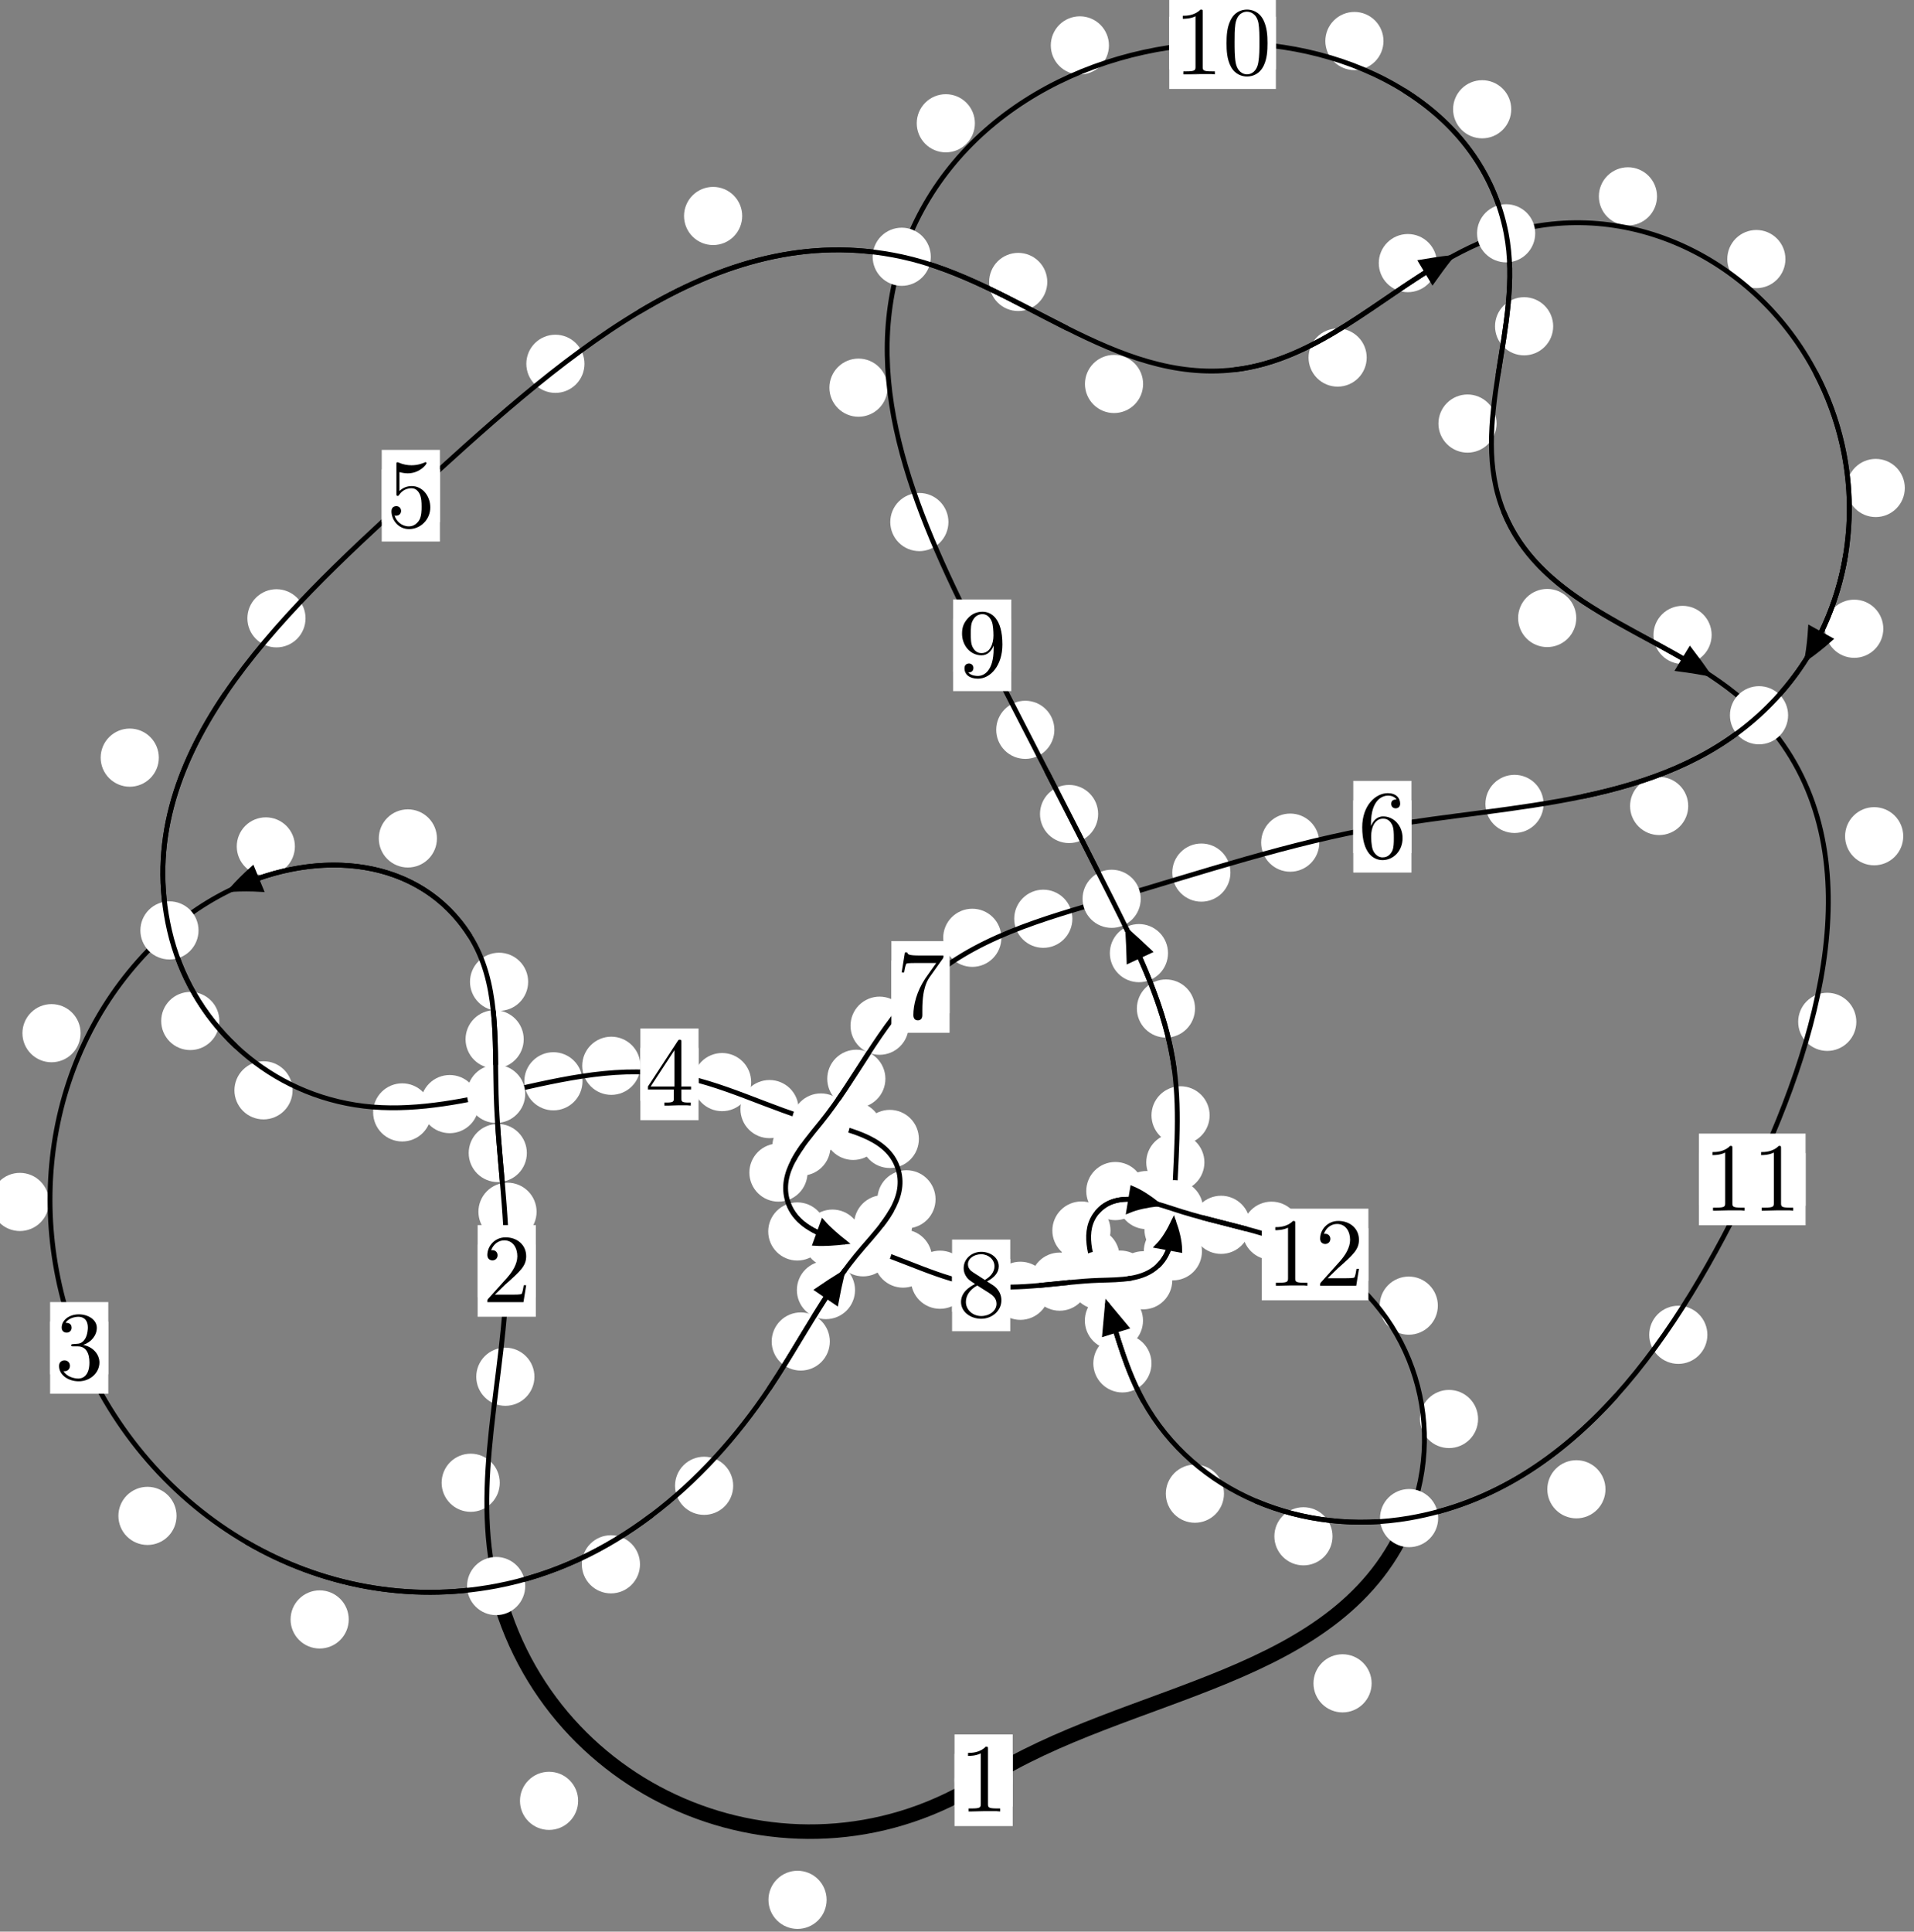 <?xml version="1.0"?>
<!-- Created by MetaPost 1.999 on 2021.07.06:0015 -->
<svg version="1.1" xmlns="http://www.w3.org/2000/svg" xmlns:xlink="http://www.w3.org/1999/xlink" width="196.745" height="198.517" viewBox="0 0 196.745 198.517">
<rect x="0" y="0" width="196.745" height="198.517" fill="#808080" stroke="none"/>
<!-- Original BoundingBox: -51.944733 -35.238373 144.800476 163.278336 -->
  <defs>
    <g transform="scale(0.01,0.01)" id="GLYPHcmr10_48">
      <path style="fill-rule: evenodd;" d="M460 -320C460 -400,455 -480,420 -554C374 -650,292 -666,250 -666C190 -666,117 -640,76 -547C44 -478,39 -400,39 -320C39 -245,43 -155,84 -79C127 2,200 22,249 22C303 22,379 1,423 -94C455 -163,460 -241,460 -320M249 -0C210 -0,151 -25,133 -121C122 -181,122 -273,122 -332C122 -396,122 -462,130 -516C149 -635,224 -644,249 -644C282 -644,348 -626,367 -527C377 -471,377 -395,377 -332C377 -257,377 -189,366 -125C351 -30,294 -0,249 -0"></path>
    </g>
    <g transform="scale(0.01,0.01)" id="GLYPHcmr10_49">
      <path style="fill-rule: evenodd;" d="M294 -640C294 -664,294 -666,271 -666C209 -602,121 -602,89 -602L89 -571C109 -571,168 -571,220 -597L220 -79C220 -43,217 -31,127 -31L95 -31L95 -0L257 -0L130 -3L217 -3L257 -3L297 -3L384 -3L419 -0L419 -31L387 -31C297 -31,294 -42,294 -79"></path>
    </g>
    <g transform="scale(0.01,0.01)" id="GLYPHcmr10_50">
      <path style="fill-rule: evenodd;" d="M127 -77L233 -180C389 -318,449 -372,449 -472C449 -586,359 -666,237 -666C124 -666,50 -574,50 -485C50 -429,100 -429,103 -429C120 -429,155 -441,155 -482C155 -508,137 -534,102 -534C94 -534,92 -534,89 -533C112 -598,166 -635,224 -635C315 -635,358 -554,358 -472C358 -392,308 -313,253 -251L61 -37C50 -26,50 -24,50 -0L421 -0L449 -174L424 -174C419 -144,412 -100,402 -85C395 -77,329 -77,307 -77"></path>
    </g>
    <g transform="scale(0.01,0.01)" id="GLYPHcmr10_51">
      <path style="fill-rule: evenodd;" d="M290 -352C372 -379,430 -449,430 -528C430 -610,342 -666,246 -666C145 -666,69 -606,69 -530C69 -497,91 -478,120 -478C151 -478,171 -500,171 -529C171 -579,124 -579,109 -579C140 -628,206 -641,242 -641C283 -641,338 -619,338 -529C338 -517,336 -459,310 -415C280 -367,246 -364,221 -363C213 -362,189 -360,182 -360C174 -359,167 -358,167 -348C167 -337,174 -337,191 -337L235 -337C317 -337,354 -269,354 -171C354 -35,285 -6,241 -6C198 -6,123 -23,88 -82C123 -77,154 -99,154 -137C154 -173,127 -193,98 -193C74 -193,42 -179,42 -135C42 -44,135 22,244 22C366 22,457 -69,457 -171C457 -253,394 -331,290 -352"></path>
    </g>
    <g transform="scale(0.01,0.01)" id="GLYPHcmr10_52">
      <path style="fill-rule: evenodd;" d="M294 -165L294 -78C294 -42,292 -31,218 -31L197 -31L197 -0L332 -0L238 -3L290 -3L332 -3L374 -3L427 -3L468 -0L468 -31L447 -31C373 -31,371 -42,371 -78L371 -165L471 -165L471 -196L371 -196L371 -651C371 -671,371 -677,355 -677C346 -677,343 -677,335 -665L28 -196L28 -165M300 -196L56 -196L300 -569"></path>
    </g>
    <g transform="scale(0.01,0.01)" id="GLYPHcmr10_53">
      <path style="fill-rule: evenodd;" d="M449 -201C449 -320,367 -420,259 -420C211 -420,168 -404,132 -369L132 -564C152 -558,185 -551,217 -551C340 -551,410 -642,410 -655C410 -661,407 -666,400 -666C399 -666,397 -666,392 -663C372 -654,323 -634,256 -634C216 -634,170 -641,123 -662C115 -665,113 -665,111 -665C101 -665,101 -657,101 -641L101 -345C101 -327,101 -319,115 -319C122 -319,124 -322,128 -328C139 -344,176 -398,257 -398C309 -398,334 -352,342 -334C358 -297,360 -258,360 -208C360 -173,360 -113,336 -71C312 -32,275 -6,229 -6C156 -6,99 -59,82 -118C85 -117,88 -116,99 -116C132 -116,149 -141,149 -165C149 -189,132 -214,99 -214C85 -214,50 -207,50 -161C50 -75,119 22,231 22C347 22,449 -74,449 -201"></path>
    </g>
    <g transform="scale(0.01,0.01)" id="GLYPHcmr10_54">
      <path style="fill-rule: evenodd;" d="M132 -328L132 -352C132 -605,256 -641,307 -641C331 -641,373 -635,395 -601C380 -601,340 -601,340 -556C340 -525,364 -510,386 -510C402 -510,432 -519,432 -558C432 -618,388 -666,305 -666C177 -666,42 -537,42 -316C42 -49,158 22,251 22C362 22,457 -72,457 -204C457 -331,368 -427,257 -427C189 -427,152 -376,132 -328M251 -6C188 -6,158 -66,152 -81C134 -128,134 -208,134 -226C134 -304,166 -404,256 -404C272 -404,318 -404,349 -342C367 -305,367 -254,367 -205C367 -157,367 -107,350 -71C320 -11,274 -6,251 -6"></path>
    </g>
    <g transform="scale(0.01,0.01)" id="GLYPHcmr10_55">
      <path style="fill-rule: evenodd;" d="M476 -609C485 -621,485 -623,485 -644L242 -644C120 -644,118 -657,114 -676L89 -676L56 -470L81 -470C84 -486,93 -549,106 -561C113 -567,191 -567,204 -567L411 -567C400 -551,321 -442,299 -409C209 -274,176 -135,176 -33C176 -23,176 22,222 22C268 22,268 -23,268 -33L268 -84C268 -139,271 -194,279 -248C283 -271,297 -357,341 -419"></path>
    </g>
    <g transform="scale(0.01,0.01)" id="GLYPHcmr10_56">
      <path style="fill-rule: evenodd;" d="M163 -457C117 -487,113 -521,113 -538C113 -599,178 -641,249 -641C322 -641,386 -589,386 -517C386 -460,347 -412,287 -377M309 -362C381 -399,430 -451,430 -517C430 -609,341 -666,250 -666C150 -666,69 -592,69 -499C69 -481,71 -436,113 -389C124 -377,161 -352,186 -335C128 -306,42 -250,42 -151C42 -45,144 22,249 22C362 22,457 -61,457 -168C457 -204,446 -249,408 -291C389 -312,373 -322,309 -362M209 -320L332 -242C360 -223,407 -193,407 -132C407 -58,332 -6,250 -6C164 -6,92 -68,92 -151C92 -209,124 -273,209 -320"></path>
    </g>
    <g transform="scale(0.01,0.01)" id="GLYPHcmr10_57">
      <path style="fill-rule: evenodd;" d="M367 -318L367 -286C367 -52,263 -6,205 -6C188 -6,134 -8,107 -42C151 -42,159 -71,159 -88C159 -119,135 -134,113 -134C97 -134,67 -125,67 -86C67 -19,121 22,206 22C335 22,457 -114,457 -329C457 -598,342 -666,253 -666C198 -666,149 -648,106 -603C65 -558,42 -516,42 -441C42 -316,130 -218,242 -218C303 -218,344 -260,367 -318M243 -241C227 -241,181 -241,150 -304C132 -341,132 -391,132 -440C132 -494,132 -541,153 -578C180 -628,218 -641,253 -641C299 -641,332 -607,349 -562C361 -530,365 -467,365 -421C365 -338,331 -241,243 -241"></path>
    </g>
  </defs>
  <path d="M84.97 195.25C84.97 194.457,84.655 193.697,84.094 193.136C83.534 192.576,82.774 192.261,81.981 192.261C81.188 192.261,80.428 192.576,79.868 193.136C79.307 193.697,78.992 194.457,78.992 195.25C78.992 196.042,79.307 196.802,79.868 197.363C80.428 197.923,81.188 198.238,81.981 198.238C82.774 198.238,83.534 197.923,84.094 197.363C84.655 196.802,84.97 196.042,84.97 195.25Z" style="fill: rgb(100%,100%,100%);stroke: none;"></path>
  <path d="M104.098 182.959C104.098 182.167,103.783 181.406,103.222 180.846C102.662 180.285,101.901 179.97,101.109 179.97C100.316 179.97,99.556 180.285,98.995 180.846C98.435 181.406,98.12 182.167,98.12 182.959C98.12 183.752,98.435 184.512,98.995 185.073C99.556 185.633,100.316 185.948,101.109 185.948C101.901 185.948,102.662 185.633,103.222 185.073C103.783 184.512,104.098 183.752,104.098 182.959Z" style="fill: rgb(100%,100%,100%);stroke: none;"></path>
  <path d="M51.373 152.386C51.373 151.593,51.059 150.833,50.498 150.272C49.938 149.712,49.177 149.397,48.385 149.397C47.592 149.397,46.832 149.712,46.271 150.272C45.711 150.833,45.396 151.593,45.396 152.386C45.396 153.178,45.711 153.938,46.271 154.499C46.832 155.059,47.592 155.374,48.385 155.374C49.177 155.374,49.938 155.059,50.498 154.499C51.059 153.938,51.373 153.178,51.373 152.386Z" style="fill: rgb(100%,100%,100%);stroke: none;"></path>
  <path d="M59.428 185.076C59.428 184.283,59.113 183.523,58.553 182.963C57.992 182.402,57.232 182.087,56.439 182.087C55.647 182.087,54.886 182.402,54.326 182.963C53.765 183.523,53.45 184.283,53.45 185.076C53.45 185.869,53.765 186.629,54.326 187.189C54.886 187.75,55.647 188.065,56.439 188.065C57.232 188.065,57.992 187.75,58.553 187.189C59.113 186.629,59.428 185.869,59.428 185.076Z" style="fill: rgb(100%,100%,100%);stroke: none;"></path>
  <path d="M55.157 124.534C55.157 123.741,54.842 122.981,54.281 122.42C53.721 121.86,52.961 121.545,52.168 121.545C51.375 121.545,50.615 121.86,50.055 122.42C49.494 122.981,49.179 123.741,49.179 124.534C49.179 125.326,49.494 126.086,50.055 126.647C50.615 127.207,51.375 127.522,52.168 127.522C52.961 127.522,53.721 127.207,54.281 126.647C54.842 126.086,55.157 125.326,55.157 124.534Z" style="fill: rgb(100%,100%,100%);stroke: none;"></path>
  <path d="M54.935 141.49C54.935 140.698,54.62 139.938,54.059 139.377C53.499 138.817,52.739 138.502,51.946 138.502C51.153 138.502,50.393 138.817,49.833 139.377C49.272 139.938,48.957 140.698,48.957 141.49C48.957 142.283,49.272 143.043,49.833 143.604C50.393 144.164,51.153 144.479,51.946 144.479C52.739 144.479,53.499 144.164,54.059 143.604C54.62 143.043,54.935 142.283,54.935 141.49Z" style="fill: rgb(100%,100%,100%);stroke: none;"></path>
  <path d="M53.834 106.809C53.834 106.016,53.519 105.256,52.958 104.695C52.398 104.135,51.638 103.82,50.845 103.82C50.052 103.82,49.292 104.135,48.732 104.695C48.171 105.256,47.856 106.016,47.856 106.809C47.856 107.601,48.171 108.361,48.732 108.922C49.292 109.482,50.052 109.797,50.845 109.797C51.638 109.797,52.398 109.482,52.958 108.922C53.519 108.361,53.834 107.601,53.834 106.809Z" style="fill: rgb(100%,100%,100%);stroke: none;"></path>
  <path d="M54.156 118.498C54.156 117.705,53.842 116.945,53.281 116.384C52.721 115.824,51.96 115.509,51.168 115.509C50.375 115.509,49.615 115.824,49.054 116.384C48.494 116.945,48.179 117.705,48.179 118.498C48.179 119.29,48.494 120.05,49.054 120.611C49.615 121.171,50.375 121.486,51.168 121.486C51.96 121.486,52.721 121.171,53.281 120.611C53.842 120.05,54.156 119.29,54.156 118.498Z" style="fill: rgb(100%,100%,100%);stroke: none;"></path>
  <path d="M44.914 86.167C44.914 85.374,44.599 84.614,44.039 84.054C43.478 83.493,42.718 83.178,41.925 83.178C41.133 83.178,40.373 83.493,39.812 84.054C39.252 84.614,38.937 85.374,38.937 86.167C38.937 86.96,39.252 87.72,39.812 88.28C40.373 88.841,41.133 89.156,41.925 89.156C42.718 89.156,43.478 88.841,44.039 88.28C44.599 87.72,44.914 86.96,44.914 86.167Z" style="fill: rgb(100%,100%,100%);stroke: none;"></path>
  <path d="M54.29 100.901C54.29 100.108,53.975 99.348,53.415 98.788C52.854 98.227,52.094 97.912,51.301 97.912C50.508 97.912,49.748 98.227,49.188 98.788C48.627 99.348,48.312 100.108,48.312 100.901C48.312 101.694,48.627 102.454,49.188 103.014C49.748 103.575,50.508 103.89,51.301 103.89C52.094 103.89,52.854 103.575,53.415 103.014C53.975 102.454,54.29 101.694,54.29 100.901Z" style="fill: rgb(100%,100%,100%);stroke: none;"></path>
  <path d="M8.284 106.182C8.284 105.39,7.969 104.63,7.408 104.069C6.848 103.509,6.088 103.194,5.295 103.194C4.502 103.194,3.742 103.509,3.182 104.069C2.621 104.63,2.306 105.39,2.306 106.182C2.306 106.975,2.621 107.735,3.182 108.296C3.742 108.856,4.502 109.171,5.295 109.171C6.088 109.171,6.848 108.856,7.408 108.296C7.969 107.735,8.284 106.975,8.284 106.182Z" style="fill: rgb(100%,100%,100%);stroke: none;"></path>
  <path d="M30.314 86.988C30.314 86.195,29.999 85.435,29.439 84.875C28.878 84.314,28.118 83.999,27.326 83.999C26.533 83.999,25.773 84.314,25.212 84.875C24.652 85.435,24.337 86.195,24.337 86.988C24.337 87.781,24.652 88.541,25.212 89.101C25.773 89.662,26.533 89.977,27.326 89.977C28.118 89.977,28.878 89.662,29.439 89.101C29.999 88.541,30.314 87.781,30.314 86.988Z" style="fill: rgb(100%,100%,100%);stroke: none;"></path>
  <path d="M18.147 155.791C18.147 154.999,17.833 154.239,17.272 153.678C16.712 153.118,15.951 152.803,15.159 152.803C14.366 152.803,13.606 153.118,13.045 153.678C12.485 154.239,12.17 154.999,12.17 155.791C12.17 156.584,12.485 157.344,13.045 157.905C13.606 158.465,14.366 158.78,15.159 158.78C15.951 158.78,16.712 158.465,17.272 157.905C17.833 157.344,18.147 156.584,18.147 155.791Z" style="fill: rgb(100%,100%,100%);stroke: none;"></path>
  <path d="M5.033 123.526C5.033 122.733,4.718 121.973,4.157 121.413C3.597 120.852,2.837 120.537,2.044 120.537C1.251 120.537,0.491 120.852,-0.069 121.413C-0.63 121.973,-0.945 122.733,-0.945 123.526C-0.945 124.319,-0.63 125.079,-0.069 125.639C0.491 126.2,1.251 126.515,2.044 126.515C2.837 126.515,3.597 126.2,4.157 125.639C4.718 125.079,5.033 124.319,5.033 123.526Z" style="fill: rgb(100%,100%,100%);stroke: none;"></path>
  <path d="M65.787 160.768C65.787 159.975,65.472 159.215,64.912 158.654C64.351 158.094,63.591 157.779,62.798 157.779C62.006 157.779,61.246 158.094,60.685 158.654C60.125 159.215,59.81 159.975,59.81 160.768C59.81 161.56,60.125 162.32,60.685 162.881C61.246 163.441,62.006 163.756,62.798 163.756C63.591 163.756,64.351 163.441,64.912 162.881C65.472 162.32,65.787 161.56,65.787 160.768Z" style="fill: rgb(100%,100%,100%);stroke: none;"></path>
  <path d="M35.847 166.433C35.847 165.64,35.532 164.88,34.971 164.32C34.411 163.759,33.651 163.444,32.858 163.444C32.065 163.444,31.305 163.759,30.745 164.32C30.184 164.88,29.869 165.64,29.869 166.433C29.869 167.226,30.184 167.986,30.745 168.546C31.305 169.107,32.065 169.422,32.858 169.422C33.651 169.422,34.411 169.107,34.971 168.546C35.532 167.986,35.847 167.226,35.847 166.433Z" style="fill: rgb(100%,100%,100%);stroke: none;"></path>
  <path d="M85.301 137.868C85.301 137.075,84.986 136.315,84.426 135.754C83.865 135.194,83.105 134.879,82.312 134.879C81.52 134.879,80.76 135.194,80.199 135.754C79.639 136.315,79.324 137.075,79.324 137.868C79.324 138.66,79.639 139.42,80.199 139.981C80.76 140.541,81.52 140.856,82.312 140.856C83.105 140.856,83.865 140.541,84.426 139.981C84.986 139.42,85.301 138.66,85.301 137.868Z" style="fill: rgb(100%,100%,100%);stroke: none;"></path>
  <path d="M75.366 152.697C75.366 151.905,75.051 151.145,74.491 150.584C73.93 150.024,73.17 149.709,72.378 149.709C71.585 149.709,70.825 150.024,70.264 150.584C69.704 151.145,69.389 151.905,69.389 152.697C69.389 153.49,69.704 154.25,70.264 154.811C70.825 155.371,71.585 155.686,72.378 155.686C73.17 155.686,73.93 155.371,74.491 154.811C75.051 154.25,75.366 153.49,75.366 152.697Z" style="fill: rgb(100%,100%,100%);stroke: none;"></path>
  <path d="M93.773 125.815C93.773 125.022,93.458 124.262,92.898 123.702C92.337 123.141,91.577 122.826,90.784 122.826C89.992 122.826,89.231 123.141,88.671 123.702C88.11 124.262,87.796 125.022,87.796 125.815C87.796 126.608,88.11 127.368,88.671 127.928C89.231 128.489,89.992 128.804,90.784 128.804C91.577 128.804,92.337 128.489,92.898 127.928C93.458 127.368,93.773 126.608,93.773 125.815Z" style="fill: rgb(100%,100%,100%);stroke: none;"></path>
  <path d="M87.891 132.584C87.891 131.791,87.576 131.031,87.015 130.47C86.455 129.91,85.695 129.595,84.902 129.595C84.109 129.595,83.349 129.91,82.789 130.47C82.228 131.031,81.913 131.791,81.913 132.584C81.913 133.376,82.228 134.137,82.789 134.697C83.349 135.257,84.109 135.572,84.902 135.572C85.695 135.572,86.455 135.257,87.015 134.697C87.576 134.137,87.891 133.376,87.891 132.584Z" style="fill: rgb(100%,100%,100%);stroke: none;"></path>
  <path d="M94.455 117.052C94.455 116.259,94.14 115.499,93.58 114.938C93.019 114.378,92.259 114.063,91.467 114.063C90.674 114.063,89.914 114.378,89.353 114.938C88.793 115.499,88.478 116.259,88.478 117.052C88.478 117.844,88.793 118.604,89.353 119.165C89.914 119.725,90.674 120.04,91.467 120.04C92.259 120.04,93.019 119.725,93.58 119.165C94.14 118.604,94.455 117.844,94.455 117.052Z" style="fill: rgb(100%,100%,100%);stroke: none;"></path>
  <path d="M96.168 123.255C96.168 122.462,95.853 121.702,95.293 121.141C94.732 120.581,93.972 120.266,93.179 120.266C92.387 120.266,91.627 120.581,91.066 121.141C90.506 121.702,90.191 122.462,90.191 123.255C90.191 124.047,90.506 124.807,91.066 125.368C91.627 125.928,92.387 126.243,93.179 126.243C93.972 126.243,94.732 125.928,95.293 125.368C95.853 124.807,96.168 124.047,96.168 123.255Z" style="fill: rgb(100%,100%,100%);stroke: none;"></path>
  <path d="M82.088 113.984C82.088 113.191,81.773 112.431,81.213 111.87C80.652 111.31,79.892 110.995,79.099 110.995C78.307 110.995,77.546 111.31,76.986 111.87C76.425 112.431,76.111 113.191,76.111 113.984C76.111 114.776,76.425 115.537,76.986 116.097C77.546 116.658,78.307 116.972,79.099 116.972C79.892 116.972,80.652 116.658,81.213 116.097C81.773 115.537,82.088 114.776,82.088 113.984Z" style="fill: rgb(100%,100%,100%);stroke: none;"></path>
  <path d="M90.688 116.223C90.688 115.431,90.373 114.67,89.812 114.11C89.252 113.549,88.492 113.235,87.699 113.235C86.906 113.235,86.146 113.549,85.586 114.11C85.025 114.67,84.71 115.431,84.71 116.223C84.71 117.016,85.025 117.776,85.586 118.337C86.146 118.897,86.906 119.212,87.699 119.212C88.492 119.212,89.252 118.897,89.812 118.337C90.373 117.776,90.688 117.016,90.688 116.223Z" style="fill: rgb(100%,100%,100%);stroke: none;"></path>
  <path d="M65.827 109.532C65.827 108.739,65.512 107.979,64.951 107.419C64.391 106.858,63.631 106.543,62.838 106.543C62.045 106.543,61.285 106.858,60.725 107.419C60.164 107.979,59.849 108.739,59.849 109.532C59.849 110.325,60.164 111.085,60.725 111.645C61.285 112.206,62.045 112.521,62.838 112.521C63.631 112.521,64.391 112.206,64.951 111.645C65.512 111.085,65.827 110.325,65.827 109.532Z" style="fill: rgb(100%,100%,100%);stroke: none;"></path>
  <path d="M77.215 111.209C77.215 110.416,76.9 109.656,76.34 109.095C75.779 108.535,75.019 108.22,74.226 108.22C73.434 108.22,72.673 108.535,72.113 109.095C71.552 109.656,71.237 110.416,71.237 111.209C71.237 112.001,71.552 112.762,72.113 113.322C72.673 113.883,73.434 114.198,74.226 114.198C75.019 114.198,75.779 113.883,76.34 113.322C76.9 112.762,77.215 112.001,77.215 111.209Z" style="fill: rgb(100%,100%,100%);stroke: none;"></path>
  <path d="M49.217 113.47C49.217 112.677,48.902 111.917,48.342 111.357C47.781 110.796,47.021 110.481,46.228 110.481C45.436 110.481,44.675 110.796,44.115 111.357C43.554 111.917,43.239 112.677,43.239 113.47C43.239 114.263,43.554 115.023,44.115 115.583C44.675 116.144,45.436 116.459,46.228 116.459C47.021 116.459,47.781 116.144,48.342 115.583C48.902 115.023,49.217 114.263,49.217 113.47Z" style="fill: rgb(100%,100%,100%);stroke: none;"></path>
  <path d="M59.875 111.126C59.875 110.333,59.56 109.573,59 109.013C58.439 108.452,57.679 108.137,56.886 108.137C56.094 108.137,55.334 108.452,54.773 109.013C54.213 109.573,53.898 110.333,53.898 111.126C53.898 111.919,54.213 112.679,54.773 113.239C55.334 113.8,56.094 114.115,56.886 114.115C57.679 114.115,58.439 113.8,59 113.239C59.56 112.679,59.875 111.919,59.875 111.126Z" style="fill: rgb(100%,100%,100%);stroke: none;"></path>
  <path d="M30.075 112.055C30.075 111.262,29.76 110.502,29.2 109.941C28.639 109.381,27.879 109.066,27.087 109.066C26.294 109.066,25.534 109.381,24.973 109.941C24.413 110.502,24.098 111.262,24.098 112.055C24.098 112.847,24.413 113.607,24.973 114.168C25.534 114.728,26.294 115.043,27.087 115.043C27.879 115.043,28.639 114.728,29.2 114.168C29.76 113.607,30.075 112.847,30.075 112.055Z" style="fill: rgb(100%,100%,100%);stroke: none;"></path>
  <path d="M44.334 114.325C44.334 113.532,44.019 112.772,43.458 112.211C42.898 111.651,42.138 111.336,41.345 111.336C40.552 111.336,39.792 111.651,39.232 112.211C38.671 112.772,38.356 113.532,38.356 114.325C38.356 115.117,38.671 115.877,39.232 116.438C39.792 116.998,40.552 117.313,41.345 117.313C42.138 117.313,42.898 116.998,43.458 116.438C44.019 115.877,44.334 115.117,44.334 114.325Z" style="fill: rgb(100%,100%,100%);stroke: none;"></path>
  <path d="M16.326 77.865C16.326 77.072,16.011 76.312,15.45 75.752C14.89 75.191,14.13 74.876,13.337 74.876C12.544 74.876,11.784 75.191,11.223 75.752C10.663 76.312,10.348 77.072,10.348 77.865C10.348 78.658,10.663 79.418,11.223 79.978C11.784 80.539,12.544 80.854,13.337 80.854C14.13 80.854,14.89 80.539,15.45 79.978C16.011 79.418,16.326 78.658,16.326 77.865Z" style="fill: rgb(100%,100%,100%);stroke: none;"></path>
  <path d="M22.547 104.93C22.547 104.137,22.232 103.377,21.672 102.816C21.111 102.256,20.351 101.941,19.559 101.941C18.766 101.941,18.006 102.256,17.445 102.816C16.885 103.377,16.57 104.137,16.57 104.93C16.57 105.722,16.885 106.482,17.445 107.043C18.006 107.603,18.766 107.918,19.559 107.918C20.351 107.918,21.111 107.603,21.672 107.043C22.232 106.482,22.547 105.722,22.547 104.93Z" style="fill: rgb(100%,100%,100%);stroke: none;"></path>
  <path d="M60.079 37.389C60.079 36.596,59.764 35.836,59.204 35.276C58.643 34.715,57.883 34.4,57.09 34.4C56.298 34.4,55.538 34.715,54.977 35.276C54.417 35.836,54.102 36.596,54.102 37.389C54.102 38.182,54.417 38.942,54.977 39.502C55.538 40.063,56.298 40.378,57.09 40.378C57.883 40.378,58.643 40.063,59.204 39.502C59.764 38.942,60.079 38.182,60.079 37.389Z" style="fill: rgb(100%,100%,100%);stroke: none;"></path>
  <path d="M31.407 63.545C31.407 62.752,31.092 61.992,30.531 61.432C29.971 60.871,29.211 60.556,28.418 60.556C27.625 60.556,26.865 60.871,26.305 61.432C25.744 61.992,25.429 62.752,25.429 63.545C25.429 64.338,25.744 65.098,26.305 65.658C26.865 66.219,27.625 66.534,28.418 66.534C29.211 66.534,29.971 66.219,30.531 65.658C31.092 65.098,31.407 64.338,31.407 63.545Z" style="fill: rgb(100%,100%,100%);stroke: none;"></path>
  <path d="M107.653 28.976C107.653 28.184,107.338 27.424,106.777 26.863C106.217 26.303,105.457 25.988,104.664 25.988C103.871 25.988,103.111 26.303,102.551 26.863C101.99 27.424,101.675 28.184,101.675 28.976C101.675 29.769,101.99 30.529,102.551 31.09C103.111 31.65,103.871 31.965,104.664 31.965C105.457 31.965,106.217 31.65,106.777 31.09C107.338 30.529,107.653 29.769,107.653 28.976Z" style="fill: rgb(100%,100%,100%);stroke: none;"></path>
  <path d="M76.292 22.196C76.292 21.404,75.977 20.644,75.416 20.083C74.856 19.523,74.096 19.208,73.303 19.208C72.51 19.208,71.75 19.523,71.19 20.083C70.629 20.644,70.314 21.404,70.314 22.196C70.314 22.989,70.629 23.749,71.19 24.31C71.75 24.87,72.51 25.185,73.303 25.185C74.096 25.185,74.856 24.87,75.416 24.31C75.977 23.749,76.292 22.989,76.292 22.196Z" style="fill: rgb(100%,100%,100%);stroke: none;"></path>
  <path d="M140.487 36.748C140.487 35.955,140.172 35.195,139.612 34.635C139.051 34.074,138.291 33.759,137.498 33.759C136.706 33.759,135.945 34.074,135.385 34.635C134.825 35.195,134.51 35.955,134.51 36.748C134.51 37.541,134.825 38.301,135.385 38.861C135.945 39.422,136.706 39.737,137.498 39.737C138.291 39.737,139.051 39.422,139.612 38.861C140.172 38.301,140.487 37.541,140.487 36.748Z" style="fill: rgb(100%,100%,100%);stroke: none;"></path>
  <path d="M117.502 39.461C117.502 38.669,117.188 37.909,116.627 37.348C116.067 36.788,115.306 36.473,114.514 36.473C113.721 36.473,112.961 36.788,112.4 37.348C111.84 37.909,111.525 38.669,111.525 39.461C111.525 40.254,111.84 41.014,112.4 41.575C112.961 42.135,113.721 42.45,114.514 42.45C115.306 42.45,116.067 42.135,116.627 41.575C117.188 41.014,117.502 40.254,117.502 39.461Z" style="fill: rgb(100%,100%,100%);stroke: none;"></path>
  <path d="M170.33 20.18C170.33 19.387,170.015 18.627,169.454 18.066C168.894 17.506,168.134 17.191,167.341 17.191C166.548 17.191,165.788 17.506,165.228 18.066C164.667 18.627,164.352 19.387,164.352 20.18C164.352 20.972,164.667 21.732,165.228 22.293C165.788 22.853,166.548 23.168,167.341 23.168C168.134 23.168,168.894 22.853,169.454 22.293C170.015 21.732,170.33 20.972,170.33 20.18Z" style="fill: rgb(100%,100%,100%);stroke: none;"></path>
  <path d="M147.706 27.04C147.706 26.247,147.391 25.487,146.83 24.927C146.27 24.366,145.51 24.051,144.717 24.051C143.924 24.051,143.164 24.366,142.604 24.927C142.043 25.487,141.728 26.247,141.728 27.04C141.728 27.833,142.043 28.593,142.604 29.153C143.164 29.714,143.924 30.029,144.717 30.029C145.51 30.029,146.27 29.714,146.83 29.153C147.391 28.593,147.706 27.833,147.706 27.04Z" style="fill: rgb(100%,100%,100%);stroke: none;"></path>
  <path d="M195.8 50.151C195.8 49.358,195.486 48.598,194.925 48.038C194.365 47.477,193.604 47.162,192.812 47.162C192.019 47.162,191.259 47.477,190.698 48.038C190.138 48.598,189.823 49.358,189.823 50.151C189.823 50.944,190.138 51.704,190.698 52.264C191.259 52.825,192.019 53.14,192.812 53.14C193.604 53.14,194.365 52.825,194.925 52.264C195.486 51.704,195.8 50.944,195.8 50.151Z" style="fill: rgb(100%,100%,100%);stroke: none;"></path>
  <path d="M183.529 26.625C183.529 25.832,183.215 25.072,182.654 24.512C182.094 23.951,181.333 23.636,180.541 23.636C179.748 23.636,178.988 23.951,178.427 24.512C177.867 25.072,177.552 25.832,177.552 26.625C177.552 27.418,177.867 28.178,178.427 28.738C178.988 29.299,179.748 29.614,180.541 29.614C181.333 29.614,182.094 29.299,182.654 28.738C183.215 28.178,183.529 27.418,183.529 26.625Z" style="fill: rgb(100%,100%,100%);stroke: none;"></path>
  <path d="M173.537 82.834C173.537 82.041,173.222 81.281,172.661 80.72C172.101 80.16,171.34 79.845,170.548 79.845C169.755 79.845,168.995 80.16,168.434 80.72C167.874 81.281,167.559 82.041,167.559 82.834C167.559 83.626,167.874 84.387,168.434 84.947C168.995 85.508,169.755 85.822,170.548 85.822C171.34 85.822,172.101 85.508,172.661 84.947C173.222 84.387,173.537 83.626,173.537 82.834Z" style="fill: rgb(100%,100%,100%);stroke: none;"></path>
  <path d="M193.59 64.617C193.59 63.824,193.275 63.064,192.714 62.503C192.154 61.943,191.394 61.628,190.601 61.628C189.808 61.628,189.048 61.943,188.488 62.503C187.927 63.064,187.612 63.824,187.612 64.617C187.612 65.409,187.927 66.17,188.488 66.73C189.048 67.291,189.808 67.606,190.601 67.606C191.394 67.606,192.154 67.291,192.714 66.73C193.275 66.17,193.59 65.409,193.59 64.617Z" style="fill: rgb(100%,100%,100%);stroke: none;"></path>
  <path d="M135.614 86.6C135.614 85.808,135.299 85.047,134.739 84.487C134.178 83.926,133.418 83.611,132.626 83.611C131.833 83.611,131.073 83.926,130.512 84.487C129.952 85.047,129.637 85.808,129.637 86.6C129.637 87.393,129.952 88.153,130.512 88.714C131.073 89.274,131.833 89.589,132.626 89.589C133.418 89.589,134.178 89.274,134.739 88.714C135.299 88.153,135.614 87.393,135.614 86.6Z" style="fill: rgb(100%,100%,100%);stroke: none;"></path>
  <path d="M158.668 82.619C158.668 81.827,158.353 81.067,157.792 80.506C157.232 79.946,156.471 79.631,155.679 79.631C154.886 79.631,154.126 79.946,153.565 80.506C153.005 81.067,152.69 81.827,152.69 82.619C152.69 83.412,153.005 84.172,153.565 84.733C154.126 85.293,154.886 85.608,155.679 85.608C156.471 85.608,157.232 85.293,157.792 84.733C158.353 84.172,158.668 83.412,158.668 82.619Z" style="fill: rgb(100%,100%,100%);stroke: none;"></path>
  <path d="M110.231 94.422C110.231 93.629,109.916 92.869,109.356 92.309C108.795 91.748,108.035 91.433,107.242 91.433C106.45 91.433,105.69 91.748,105.129 92.309C104.569 92.869,104.254 93.629,104.254 94.422C104.254 95.215,104.569 95.975,105.129 96.535C105.69 97.096,106.45 97.411,107.242 97.411C108.035 97.411,108.795 97.096,109.356 96.535C109.916 95.975,110.231 95.215,110.231 94.422Z" style="fill: rgb(100%,100%,100%);stroke: none;"></path>
  <path d="M126.479 89.678C126.479 88.886,126.165 88.125,125.604 87.565C125.044 87.004,124.283 86.69,123.491 86.69C122.698 86.69,121.938 87.004,121.377 87.565C120.817 88.125,120.502 88.886,120.502 89.678C120.502 90.471,120.817 91.231,121.377 91.792C121.938 92.352,122.698 92.667,123.491 92.667C124.283 92.667,125.044 92.352,125.604 91.792C126.165 91.231,126.479 90.471,126.479 89.678Z" style="fill: rgb(100%,100%,100%);stroke: none;"></path>
  <path d="M93.404 105.415C93.404 104.622,93.089 103.862,92.529 103.302C91.969 102.741,91.208 102.426,90.416 102.426C89.623 102.426,88.863 102.741,88.302 103.302C87.742 103.862,87.427 104.622,87.427 105.415C87.427 106.208,87.742 106.968,88.302 107.528C88.863 108.089,89.623 108.404,90.416 108.404C91.208 108.404,91.969 108.089,92.529 107.528C93.089 106.968,93.404 106.208,93.404 105.415Z" style="fill: rgb(100%,100%,100%);stroke: none;"></path>
  <path d="M102.933 96.38C102.933 95.587,102.618 94.827,102.058 94.266C101.497 93.706,100.737 93.391,99.945 93.391C99.152 93.391,98.392 93.706,97.831 94.266C97.271 94.827,96.956 95.587,96.956 96.38C96.956 97.172,97.271 97.932,97.831 98.493C98.392 99.053,99.152 99.368,99.945 99.368C100.737 99.368,101.497 99.053,102.058 98.493C102.618 97.932,102.933 97.172,102.933 96.38Z" style="fill: rgb(100%,100%,100%);stroke: none;"></path>
  <path d="M85.366 117.836C85.366 117.043,85.051 116.283,84.49 115.723C83.93 115.162,83.17 114.847,82.377 114.847C81.584 114.847,80.824 115.162,80.264 115.723C79.703 116.283,79.388 117.043,79.388 117.836C79.388 118.629,79.703 119.389,80.264 119.949C80.824 120.51,81.584 120.825,82.377 120.825C83.17 120.825,83.93 120.51,84.49 119.949C85.051 119.389,85.366 118.629,85.366 117.836Z" style="fill: rgb(100%,100%,100%);stroke: none;"></path>
  <path d="M91.012 110.869C91.012 110.076,90.697 109.316,90.137 108.755C89.576 108.195,88.816 107.88,88.024 107.88C87.231 107.88,86.471 108.195,85.91 108.755C85.35 109.316,85.035 110.076,85.035 110.869C85.035 111.661,85.35 112.422,85.91 112.982C86.471 113.543,87.231 113.858,88.024 113.858C88.816 113.858,89.576 113.543,90.137 112.982C90.697 112.422,91.012 111.661,91.012 110.869Z" style="fill: rgb(100%,100%,100%);stroke: none;"></path>
  <path d="M84.946 126.559C84.946 125.766,84.631 125.006,84.07 124.446C83.51 123.885,82.75 123.57,81.957 123.57C81.164 123.57,80.404 123.885,79.844 124.446C79.283 125.006,78.968 125.766,78.968 126.559C78.968 127.352,79.283 128.112,79.844 128.672C80.404 129.233,81.164 129.548,81.957 129.548C82.75 129.548,83.51 129.233,84.07 128.672C84.631 128.112,84.946 127.352,84.946 126.559Z" style="fill: rgb(100%,100%,100%);stroke: none;"></path>
  <path d="M83.007 120.507C83.007 119.715,82.692 118.955,82.131 118.394C81.571 117.834,80.811 117.519,80.018 117.519C79.225 117.519,78.465 117.834,77.905 118.394C77.344 118.955,77.029 119.715,77.029 120.507C77.029 121.3,77.344 122.06,77.905 122.621C78.465 123.181,79.225 123.496,80.018 123.496C80.811 123.496,81.571 123.181,82.131 122.621C82.692 122.06,83.007 121.3,83.007 120.507Z" style="fill: rgb(100%,100%,100%);stroke: none;"></path>
  <path d="M95.814 129.347C95.814 128.554,95.499 127.794,94.939 127.233C94.378 126.673,93.618 126.358,92.825 126.358C92.033 126.358,91.273 126.673,90.712 127.233C90.152 127.794,89.837 128.554,89.837 129.347C89.837 130.139,90.152 130.899,90.712 131.46C91.273 132.02,92.033 132.335,92.825 132.335C93.618 132.335,94.378 132.02,94.939 131.46C95.499 130.899,95.814 130.139,95.814 129.347Z" style="fill: rgb(100%,100%,100%);stroke: none;"></path>
  <path d="M88.56 127.297C88.56 126.504,88.245 125.744,87.685 125.183C87.124 124.623,86.364 124.308,85.571 124.308C84.779 124.308,84.019 124.623,83.458 125.183C82.898 125.744,82.583 126.504,82.583 127.297C82.583 128.089,82.898 128.849,83.458 129.41C84.019 129.97,84.779 130.285,85.571 130.285C86.364 130.285,87.124 129.97,87.685 129.41C88.245 128.849,88.56 128.089,88.56 127.297Z" style="fill: rgb(100%,100%,100%);stroke: none;"></path>
  <path d="M107.874 132.656C107.874 131.863,107.559 131.103,106.998 130.543C106.438 129.982,105.678 129.667,104.885 129.667C104.092 129.667,103.332 129.982,102.772 130.543C102.211 131.103,101.896 131.863,101.896 132.656C101.896 133.449,102.211 134.209,102.772 134.769C103.332 135.33,104.092 135.645,104.885 135.645C105.678 135.645,106.438 135.33,106.998 134.769C107.559 134.209,107.874 133.449,107.874 132.656Z" style="fill: rgb(100%,100%,100%);stroke: none;"></path>
  <path d="M99.615 131.52C99.615 130.728,99.3 129.967,98.739 129.407C98.179 128.846,97.419 128.532,96.626 128.532C95.833 128.532,95.073 128.846,94.513 129.407C93.952 129.967,93.637 130.728,93.637 131.52C93.637 132.313,93.952 133.073,94.513 133.634C95.073 134.194,95.833 134.509,96.626 134.509C97.419 134.509,98.179 134.194,98.739 133.634C99.3 133.073,99.615 132.313,99.615 131.52Z" style="fill: rgb(100%,100%,100%);stroke: none;"></path>
  <path d="M118.147 131.51C118.147 130.717,117.832 129.957,117.272 129.397C116.712 128.836,115.951 128.521,115.159 128.521C114.366 128.521,113.606 128.836,113.045 129.397C112.485 129.957,112.17 130.717,112.17 131.51C112.17 132.303,112.485 133.063,113.045 133.623C113.606 134.184,114.366 134.499,115.159 134.499C115.951 134.499,116.712 134.184,117.272 133.623C117.832 133.063,118.147 132.303,118.147 131.51Z" style="fill: rgb(100%,100%,100%);stroke: none;"></path>
  <path d="M111.914 131.717C111.914 130.924,111.6 130.164,111.039 129.604C110.479 129.043,109.718 128.728,108.926 128.728C108.133 128.728,107.373 129.043,106.812 129.604C106.252 130.164,105.937 130.924,105.937 131.717C105.937 132.51,106.252 133.27,106.812 133.83C107.373 134.391,108.133 134.706,108.926 134.706C109.718 134.706,110.479 134.391,111.039 133.83C111.6 133.27,111.914 132.51,111.914 131.717Z" style="fill: rgb(100%,100%,100%);stroke: none;"></path>
  <path d="M123.552 128.6C123.552 127.807,123.237 127.047,122.677 126.486C122.116 125.926,121.356 125.611,120.563 125.611C119.771 125.611,119.01 125.926,118.45 126.486C117.89 127.047,117.575 127.807,117.575 128.6C117.575 129.392,117.89 130.153,118.45 130.713C119.01 131.273,119.771 131.588,120.563 131.588C121.356 131.588,122.116 131.273,122.677 130.713C123.237 130.153,123.552 129.392,123.552 128.6Z" style="fill: rgb(100%,100%,100%);stroke: none;"></path>
  <path d="M120.5 131.578C120.5 130.785,120.185 130.025,119.625 129.464C119.064 128.904,118.304 128.589,117.511 128.589C116.719 128.589,115.958 128.904,115.398 129.464C114.837 130.025,114.523 130.785,114.523 131.578C114.523 132.37,114.837 133.131,115.398 133.691C115.958 134.252,116.719 134.566,117.511 134.566C118.304 134.566,119.064 134.252,119.625 133.691C120.185 133.131,120.5 132.37,120.5 131.578Z" style="fill: rgb(100%,100%,100%);stroke: none;"></path>
  <path d="M123.804 119.457C123.804 118.664,123.489 117.904,122.928 117.344C122.368 116.783,121.608 116.468,120.815 116.468C120.022 116.468,119.262 116.783,118.702 117.344C118.141 117.904,117.826 118.664,117.826 119.457C117.826 120.25,118.141 121.01,118.702 121.57C119.262 122.131,120.022 122.446,120.815 122.446C121.608 122.446,122.368 122.131,122.928 121.57C123.489 121.01,123.804 120.25,123.804 119.457Z" style="fill: rgb(100%,100%,100%);stroke: none;"></path>
  <path d="M123.617 126.361C123.617 125.569,123.302 124.809,122.742 124.248C122.181 123.688,121.421 123.373,120.628 123.373C119.836 123.373,119.076 123.688,118.515 124.248C117.955 124.809,117.64 125.569,117.64 126.361C117.64 127.154,117.955 127.914,118.515 128.475C119.076 129.035,119.836 129.35,120.628 129.35C121.421 129.35,122.181 129.035,122.742 128.475C123.302 127.914,123.617 127.154,123.617 126.361Z" style="fill: rgb(100%,100%,100%);stroke: none;"></path>
  <path d="M122.84 103.647C122.84 102.855,122.525 102.094,121.964 101.534C121.404 100.974,120.644 100.659,119.851 100.659C119.058 100.659,118.298 100.974,117.738 101.534C117.177 102.094,116.862 102.855,116.862 103.647C116.862 104.44,117.177 105.2,117.738 105.761C118.298 106.321,119.058 106.636,119.851 106.636C120.644 106.636,121.404 106.321,121.964 105.761C122.525 105.2,122.84 104.44,122.84 103.647Z" style="fill: rgb(100%,100%,100%);stroke: none;"></path>
  <path d="M124.342 114.626C124.342 113.833,124.027 113.073,123.467 112.513C122.906 111.952,122.146 111.637,121.354 111.637C120.561 111.637,119.801 111.952,119.24 112.513C118.68 113.073,118.365 113.833,118.365 114.626C118.365 115.419,118.68 116.179,119.24 116.739C119.801 117.3,120.561 117.615,121.354 117.615C122.146 117.615,122.906 117.3,123.467 116.739C124.027 116.179,124.342 115.419,124.342 114.626Z" style="fill: rgb(100%,100%,100%);stroke: none;"></path>
  <path d="M112.881 83.656C112.881 82.864,112.566 82.104,112.006 81.543C111.445 80.983,110.685 80.668,109.893 80.668C109.1 80.668,108.34 80.983,107.779 81.543C107.219 82.104,106.904 82.864,106.904 83.656C106.904 84.449,107.219 85.209,107.779 85.77C108.34 86.33,109.1 86.645,109.893 86.645C110.685 86.645,111.445 86.33,112.006 85.77C112.566 85.209,112.881 84.449,112.881 83.656Z" style="fill: rgb(100%,100%,100%);stroke: none;"></path>
  <path d="M120.062 97.955C120.062 97.163,119.747 96.403,119.187 95.842C118.626 95.282,117.866 94.967,117.074 94.967C116.281 94.967,115.521 95.282,114.96 95.842C114.4 96.403,114.085 97.163,114.085 97.955C114.085 98.748,114.4 99.508,114.96 100.069C115.521 100.629,116.281 100.944,117.074 100.944C117.866 100.944,118.626 100.629,119.187 100.069C119.747 99.508,120.062 98.748,120.062 97.955Z" style="fill: rgb(100%,100%,100%);stroke: none;"></path>
  <path d="M97.491 53.652C97.491 52.859,97.176 52.099,96.616 51.539C96.055 50.978,95.295 50.663,94.502 50.663C93.71 50.663,92.95 50.978,92.389 51.539C91.829 52.099,91.514 52.859,91.514 53.652C91.514 54.445,91.829 55.205,92.389 55.765C92.95 56.326,93.71 56.641,94.502 56.641C95.295 56.641,96.055 56.326,96.616 55.765C97.176 55.205,97.491 54.445,97.491 53.652Z" style="fill: rgb(100%,100%,100%);stroke: none;"></path>
  <path d="M108.381 75.006C108.381 74.213,108.066 73.453,107.505 72.892C106.945 72.332,106.185 72.017,105.392 72.017C104.599 72.017,103.839 72.332,103.279 72.892C102.718 73.453,102.403 74.213,102.403 75.006C102.403 75.798,102.718 76.558,103.279 77.119C103.839 77.679,104.599 77.994,105.392 77.994C106.185 77.994,106.945 77.679,107.505 77.119C108.066 76.558,108.381 75.798,108.381 75.006Z" style="fill: rgb(100%,100%,100%);stroke: none;"></path>
  <path d="M100.212 12.67C100.212 11.877,99.897 11.117,99.336 10.557C98.776 9.996,98.016 9.681,97.223 9.681C96.43 9.681,95.67 9.996,95.11 10.557C94.549 11.117,94.234 11.877,94.234 12.67C94.234 13.463,94.549 14.223,95.11 14.783C95.67 15.344,96.43 15.659,97.223 15.659C98.016 15.659,98.776 15.344,99.336 14.783C99.897 14.223,100.212 13.463,100.212 12.67Z" style="fill: rgb(100%,100%,100%);stroke: none;"></path>
  <path d="M91.235 39.841C91.235 39.049,90.92 38.288,90.359 37.728C89.799 37.167,89.039 36.853,88.246 36.853C87.453 36.853,86.693 37.167,86.133 37.728C85.572 38.288,85.257 39.049,85.257 39.841C85.257 40.634,85.572 41.394,86.133 41.955C86.693 42.515,87.453 42.83,88.246 42.83C89.039 42.83,89.799 42.515,90.359 41.955C90.92 41.394,91.235 40.634,91.235 39.841Z" style="fill: rgb(100%,100%,100%);stroke: none;"></path>
  <path d="M142.212 4.216C142.212 3.423,141.897 2.663,141.336 2.103C140.776 1.542,140.016 1.227,139.223 1.227C138.43 1.227,137.67 1.542,137.11 2.103C136.549 2.663,136.234 3.423,136.234 4.216C136.234 5.009,136.549 5.769,137.11 6.329C137.67 6.89,138.43 7.205,139.223 7.205C140.016 7.205,140.776 6.89,141.336 6.329C141.897 5.769,142.212 5.009,142.212 4.216Z" style="fill: rgb(100%,100%,100%);stroke: none;"></path>
  <path d="M113.991 4.665C113.991 3.873,113.676 3.113,113.116 2.552C112.555 1.992,111.795 1.677,111.002 1.677C110.21 1.677,109.449 1.992,108.889 2.552C108.329 3.113,108.014 3.873,108.014 4.665C108.014 5.458,108.329 6.218,108.889 6.779C109.449 7.339,110.21 7.654,111.002 7.654C111.795 7.654,112.555 7.339,113.116 6.779C113.676 6.218,113.991 5.458,113.991 4.665Z" style="fill: rgb(100%,100%,100%);stroke: none;"></path>
  <path d="M159.655 33.532C159.655 32.739,159.34 31.979,158.78 31.419C158.219 30.858,157.459 30.543,156.667 30.543C155.874 30.543,155.114 30.858,154.553 31.419C153.993 31.979,153.678 32.739,153.678 33.532C153.678 34.325,153.993 35.085,154.553 35.645C155.114 36.206,155.874 36.521,156.667 36.521C157.459 36.521,158.219 36.206,158.78 35.645C159.34 35.085,159.655 34.325,159.655 33.532Z" style="fill: rgb(100%,100%,100%);stroke: none;"></path>
  <path d="M155.345 11.229C155.345 10.437,155.03 9.676,154.469 9.116C153.909 8.555,153.149 8.241,152.356 8.241C151.563 8.241,150.803 8.555,150.243 9.116C149.682 9.676,149.367 10.437,149.367 11.229C149.367 12.022,149.682 12.782,150.243 13.343C150.803 13.903,151.563 14.218,152.356 14.218C153.149 14.218,153.909 13.903,154.469 13.343C155.03 12.782,155.345 12.022,155.345 11.229Z" style="fill: rgb(100%,100%,100%);stroke: none;"></path>
  <path d="M162.029 63.515C162.029 62.722,161.714 61.962,161.154 61.401C160.593 60.841,159.833 60.526,159.041 60.526C158.248 60.526,157.488 60.841,156.927 61.401C156.367 61.962,156.052 62.722,156.052 63.515C156.052 64.307,156.367 65.068,156.927 65.628C157.488 66.189,158.248 66.503,159.041 66.503C159.833 66.503,160.593 66.189,161.154 65.628C161.714 65.068,162.029 64.307,162.029 63.515Z" style="fill: rgb(100%,100%,100%);stroke: none;"></path>
  <path d="M153.839 43.53C153.839 42.738,153.524 41.978,152.963 41.417C152.403 40.857,151.643 40.542,150.85 40.542C150.057 40.542,149.297 40.857,148.737 41.417C148.176 41.978,147.861 42.738,147.861 43.53C147.861 44.323,148.176 45.083,148.737 45.644C149.297 46.204,150.057 46.519,150.85 46.519C151.643 46.519,152.403 46.204,152.963 45.644C153.524 45.083,153.839 44.323,153.839 43.53Z" style="fill: rgb(100%,100%,100%);stroke: none;"></path>
  <path d="M195.639 85.942C195.639 85.149,195.324 84.389,194.763 83.828C194.203 83.268,193.443 82.953,192.65 82.953C191.857 82.953,191.097 83.268,190.537 83.828C189.976 84.389,189.661 85.149,189.661 85.942C189.661 86.734,189.976 87.495,190.537 88.055C191.097 88.616,191.857 88.93,192.65 88.93C193.443 88.93,194.203 88.616,194.763 88.055C195.324 87.495,195.639 86.734,195.639 85.942Z" style="fill: rgb(100%,100%,100%);stroke: none;"></path>
  <path d="M175.944 65.252C175.944 64.459,175.629 63.699,175.068 63.139C174.508 62.578,173.748 62.263,172.955 62.263C172.162 62.263,171.402 62.578,170.842 63.139C170.281 63.699,169.966 64.459,169.966 65.252C169.966 66.045,170.281 66.805,170.842 67.365C171.402 67.926,172.162 68.241,172.955 68.241C173.748 68.241,174.508 67.926,175.068 67.365C175.629 66.805,175.944 66.045,175.944 65.252Z" style="fill: rgb(100%,100%,100%);stroke: none;"></path>
  <path d="M175.506 137.18C175.506 136.388,175.191 135.627,174.63 135.067C174.07 134.507,173.31 134.192,172.517 134.192C171.724 134.192,170.964 134.507,170.404 135.067C169.843 135.627,169.528 136.388,169.528 137.18C169.528 137.973,169.843 138.733,170.404 139.294C170.964 139.854,171.724 140.169,172.517 140.169C173.31 140.169,174.07 139.854,174.63 139.294C175.191 138.733,175.506 137.973,175.506 137.18Z" style="fill: rgb(100%,100%,100%);stroke: none;"></path>
  <path d="M190.817 105.017C190.817 104.224,190.502 103.464,189.942 102.903C189.381 102.343,188.621 102.028,187.828 102.028C187.036 102.028,186.276 102.343,185.715 102.903C185.155 103.464,184.84 104.224,184.84 105.017C184.84 105.809,185.155 106.569,185.715 107.13C186.276 107.69,187.036 108.005,187.828 108.005C188.621 108.005,189.381 107.69,189.942 107.13C190.502 106.569,190.817 105.809,190.817 105.017Z" style="fill: rgb(100%,100%,100%);stroke: none;"></path>
  <path d="M136.972 157.888C136.972 157.095,136.657 156.335,136.097 155.774C135.536 155.214,134.776 154.899,133.983 154.899C133.191 154.899,132.431 155.214,131.87 155.774C131.31 156.335,130.995 157.095,130.995 157.888C130.995 158.68,131.31 159.44,131.87 160.001C132.431 160.561,133.191 160.876,133.983 160.876C134.776 160.876,135.536 160.561,136.097 160.001C136.657 159.44,136.972 158.68,136.972 157.888Z" style="fill: rgb(100%,100%,100%);stroke: none;"></path>
  <path d="M165.031 153.056C165.031 152.264,164.716 151.503,164.155 150.943C163.595 150.383,162.835 150.068,162.042 150.068C161.249 150.068,160.489 150.383,159.929 150.943C159.368 151.503,159.053 152.264,159.053 153.056C159.053 153.849,159.368 154.609,159.929 155.17C160.489 155.73,161.249 156.045,162.042 156.045C162.835 156.045,163.595 155.73,164.155 155.17C164.716 154.609,165.031 153.849,165.031 153.056Z" style="fill: rgb(100%,100%,100%);stroke: none;"></path>
  <path d="M118.364 140.116C118.364 139.323,118.049 138.563,117.489 138.003C116.928 137.442,116.168 137.127,115.375 137.127C114.583 137.127,113.823 137.442,113.262 138.003C112.702 138.563,112.387 139.323,112.387 140.116C112.387 140.909,112.702 141.669,113.262 142.229C113.823 142.79,114.583 143.105,115.375 143.105C116.168 143.105,116.928 142.79,117.489 142.229C118.049 141.669,118.364 140.909,118.364 140.116Z" style="fill: rgb(100%,100%,100%);stroke: none;"></path>
  <path d="M125.815 153.508C125.815 152.715,125.5 151.955,124.94 151.395C124.379 150.834,123.619 150.519,122.826 150.519C122.034 150.519,121.274 150.834,120.713 151.395C120.153 151.955,119.838 152.715,119.838 153.508C119.838 154.301,120.153 155.061,120.713 155.621C121.274 156.182,122.034 156.497,122.826 156.497C123.619 156.497,124.379 156.182,124.94 155.621C125.5 155.061,125.815 154.301,125.815 153.508Z" style="fill: rgb(100%,100%,100%);stroke: none;"></path>
  <path d="M115.082 129.17C115.082 128.377,114.767 127.617,114.206 127.056C113.646 126.496,112.886 126.181,112.093 126.181C111.3 126.181,110.54 126.496,109.98 127.056C109.419 127.617,109.104 128.377,109.104 129.17C109.104 129.962,109.419 130.723,109.98 131.283C110.54 131.844,111.3 132.158,112.093 132.158C112.886 132.158,113.646 131.844,114.206 131.283C114.767 130.723,115.082 129.962,115.082 129.17Z" style="fill: rgb(100%,100%,100%);stroke: none;"></path>
  <path d="M117.492 135.721C117.492 134.928,117.177 134.168,116.616 133.608C116.056 133.047,115.296 132.732,114.503 132.732C113.71 132.732,112.95 133.047,112.389 133.608C111.829 134.168,111.514 134.928,111.514 135.721C111.514 136.514,111.829 137.274,112.389 137.834C112.95 138.395,113.71 138.71,114.503 138.71C115.296 138.71,116.056 138.395,116.616 137.834C117.177 137.274,117.492 136.514,117.492 135.721Z" style="fill: rgb(100%,100%,100%);stroke: none;"></path>
  <path d="M117.637 122.408C117.637 121.616,117.322 120.855,116.761 120.295C116.201 119.734,115.441 119.419,114.648 119.419C113.855 119.419,113.095 119.734,112.535 120.295C111.974 120.855,111.659 121.616,111.659 122.408C111.659 123.201,111.974 123.961,112.535 124.522C113.095 125.082,113.855 125.397,114.648 125.397C115.441 125.397,116.201 125.082,116.761 124.522C117.322 123.961,117.637 123.201,117.637 122.408Z" style="fill: rgb(100%,100%,100%);stroke: none;"></path>
  <path d="M114.152 126.465C114.152 125.672,113.837 124.912,113.276 124.351C112.716 123.791,111.956 123.476,111.163 123.476C110.37 123.476,109.61 123.791,109.05 124.351C108.489 124.912,108.174 125.672,108.174 126.465C108.174 127.257,108.489 128.017,109.05 128.578C109.61 129.138,110.37 129.453,111.163 129.453C111.956 129.453,112.716 129.138,113.276 128.578C113.837 128.017,114.152 127.257,114.152 126.465Z" style="fill: rgb(100%,100%,100%);stroke: none;"></path>
  <path d="M128.506 125.877C128.506 125.084,128.191 124.324,127.631 123.764C127.07 123.203,126.31 122.888,125.518 122.888C124.725 122.888,123.965 123.203,123.404 123.764C122.844 124.324,122.529 125.084,122.529 125.877C122.529 126.67,122.844 127.43,123.404 127.99C123.965 128.551,124.725 128.866,125.518 128.866C126.31 128.866,127.07 128.551,127.631 127.99C128.191 127.43,128.506 126.67,128.506 125.877Z" style="fill: rgb(100%,100%,100%);stroke: none;"></path>
  <path d="M120.849 123.334C120.849 122.541,120.534 121.781,119.974 121.221C119.413 120.66,118.653 120.345,117.86 120.345C117.068 120.345,116.307 120.66,115.747 121.221C115.187 121.781,114.872 122.541,114.872 123.334C114.872 124.127,115.187 124.887,115.747 125.447C116.307 126.008,117.068 126.323,117.86 126.323C118.653 126.323,119.413 126.008,119.974 125.447C120.534 124.887,120.849 124.127,120.849 123.334Z" style="fill: rgb(100%,100%,100%);stroke: none;"></path>
  <path d="M147.8 134.183C147.8 133.39,147.485 132.63,146.924 132.069C146.364 131.509,145.604 131.194,144.811 131.194C144.018 131.194,143.258 131.509,142.698 132.069C142.137 132.63,141.822 133.39,141.822 134.183C141.822 134.975,142.137 135.735,142.698 136.296C143.258 136.856,144.018 137.171,144.811 137.171C145.604 137.171,146.364 136.856,146.924 136.296C147.485 135.735,147.8 134.975,147.8 134.183Z" style="fill: rgb(100%,100%,100%);stroke: none;"></path>
  <path d="M133.69 126.484C133.69 125.691,133.375 124.931,132.814 124.37C132.254 123.81,131.494 123.495,130.701 123.495C129.908 123.495,129.148 123.81,128.588 124.37C128.027 124.931,127.712 125.691,127.712 126.484C127.712 127.276,128.027 128.036,128.588 128.597C129.148 129.157,129.908 129.472,130.701 129.472C131.494 129.472,132.254 129.157,132.814 128.597C133.375 128.036,133.69 127.276,133.69 126.484Z" style="fill: rgb(100%,100%,100%);stroke: none;"></path>
  <path d="M140.993 172.999C140.993 172.206,140.678 171.446,140.117 170.886C139.557 170.325,138.797 170.01,138.004 170.01C137.211 170.01,136.451 170.325,135.891 170.886C135.33 171.446,135.015 172.206,135.015 172.999C135.015 173.792,135.33 174.552,135.891 175.112C136.451 175.673,137.211 175.988,138.004 175.988C138.797 175.988,139.557 175.673,140.117 175.112C140.678 174.552,140.993 173.792,140.993 172.999Z" style="fill: rgb(100%,100%,100%);stroke: none;"></path>
  <path d="M151.936 145.833C151.936 145.04,151.621 144.28,151.061 143.72C150.5 143.159,149.74 142.844,148.947 142.844C148.155 142.844,147.394 143.159,146.834 143.72C146.273 144.28,145.958 145.04,145.958 145.833C145.958 146.626,146.273 147.386,146.834 147.946C147.394 148.507,148.155 148.822,148.947 148.822C149.74 148.822,150.5 148.507,151.061 147.946C151.621 147.386,151.936 146.626,151.936 145.833Z" style="fill: rgb(100%,100%,100%);stroke: none;"></path>
  <path d="M101.109 182.959C81.981 195.25,56.439 185.076,51 163C48.385 152.386,51.946 141.49,52.088 130.614C52.168 124.534,51.168 118.498,51 112.421C50.845 106.809,51.301 100.901,48.275 96.145C41.925 86.167,27.326 86.988,17.418 95.62C5.295 106.182,2.044 123.526,8.142 138.528C15.159 155.791,32.858 166.433,51 163C62.798 160.768,72.378 152.697,79.074 142.702C82.312 137.868,84.902 132.584,88.723 128.187C90.784 125.815,93.179 123.255,92.357 120.276C91.467 117.052,87.699 116.223,84.384 115.36C79.099 113.984,74.226 111.209,68.815 110.412C62.838 109.532,56.886 111.126,51 112.421C46.228 113.47,41.345 114.325,36.513 113.555C27.087 112.055,19.559 104.93,17.418 95.62C13.337 77.865,28.418 63.545,42.229 50.946C57.09 37.389,73.303 22.196,92.691 26.388C104.664 28.976,114.514 39.461,126.911 37.998C137.498 36.748,144.717 27.04,154.82 23.977C167.341 20.18,180.541 26.625,186.669 38.374C192.812 50.151,190.601 64.617,180.814 73.508C170.548 82.834,155.679 82.619,142.096 84.965C132.626 86.6,123.491 89.678,114.269 92.371C107.242 94.422,99.945 96.38,94.619 101.43C90.416 105.415,88.024 110.869,84.384 115.36C82.377 117.836,80.018 120.507,80.974 123.49C81.957 126.559,85.571 127.297,88.723 128.187C92.825 129.347,96.626 131.52,100.858 132.102C104.885 132.656,108.926 131.717,112.98 131.582C115.159 131.51,117.511 131.578,119.071 130.056C120.563 128.6,120.628 126.361,120.685 124.272C120.815 119.457,121.354 114.626,120.7 109.849C119.851 103.647,117.074 97.955,114.269 92.371C109.893 83.656,105.392 75.006,100.962 66.319C94.502 53.652,88.246 39.841,92.691 26.388C97.223 12.67,111.002 4.665,125.67 4.432C139.223 4.216,152.356 11.229,154.82 23.977C156.667 33.532,150.85 43.53,154.594 52.665C159.041 63.515,172.955 65.252,180.814 73.508C192.65 85.942,187.828 105.017,180.119 121.212C172.517 137.18,162.042 153.056,144.845 156.018C133.983 157.888,122.826 153.508,117.523 143.975C115.375 140.116,114.503 135.721,112.98 131.582C112.093 129.17,111.163 126.465,112.794 124.566C114.648 122.408,117.86 123.334,120.685 124.272C125.518 125.877,130.701 126.484,135.181 128.928C144.811 134.183,148.947 145.833,144.845 156.018C138.004 172.999,116.004 173.388,101.109 182.959" style="stroke:rgb(0%,0%,0%); stroke-width: 0.498;stroke-linecap: round;stroke-linejoin: round;stroke-miterlimit: 10;fill: none;"></path>
  <path d="M101.109 182.959C81.981 195.25,56.439 185.076,51 163" style="stroke:rgb(0%,0%,0%); stroke-width: 1.494;stroke-linecap: round;stroke-linejoin: round;stroke-miterlimit: 10;fill: none;"></path>
  <path d="M144.845 156.018C138.004 172.999,116.004 173.388,101.109 182.959" style="stroke:rgb(0%,0%,0%); stroke-width: 1.494;stroke-linecap: round;stroke-linejoin: round;stroke-miterlimit: 10;fill: none;"></path>
  <path d="M53.989 163C53.989 162.207,53.674 161.447,53.113 160.887C52.553 160.326,51.793 160.011,51 160.011C50.207 160.011,49.447 160.326,48.887 160.887C48.326 161.447,48.011 162.207,48.011 163C48.011 163.793,48.326 164.553,48.887 165.113C49.447 165.674,50.207 165.989,51 165.989C51.793 165.989,52.553 165.674,53.113 165.113C53.674 164.553,53.989 163.793,53.989 163Z" style="fill: rgb(100%,100%,100%);stroke: none;"></path>
  <path d="M25.399 158.525C32.969 162.914,41.929 164.716,51 163C56.899 161.884,62.244 159.308,66.95 155.762" style="stroke:rgb(0%,0%,0%); stroke-width: 0.498;stroke-linecap: round;stroke-linejoin: round;stroke-miterlimit: 10;fill: none;"></path>
  <path d="M20.407 95.62C20.407 94.827,20.092 94.067,19.532 93.506C18.971 92.946,18.211 92.631,17.418 92.631C16.626 92.631,15.865 92.946,15.305 93.506C14.745 94.067,14.43 94.827,14.43 95.62C14.43 96.412,14.745 97.173,15.305 97.733C15.865 98.293,16.626 98.608,17.418 98.608C18.211 98.608,18.971 98.293,19.532 97.733C20.092 97.173,20.407 96.412,20.407 95.62Z" style="fill: rgb(100%,100%,100%);stroke: none;"></path>
  <path d="M24.233 107.516C20.906 104.383,18.488 100.275,17.418 95.62C15.378 86.742,18.128 78.724,23.114 71.349" style="stroke:rgb(0%,0%,0%); stroke-width: 0.498;stroke-linecap: round;stroke-linejoin: round;stroke-miterlimit: 10;fill: none;"></path>
  <path d="M91.712 128.187C91.712 127.394,91.397 126.634,90.836 126.074C90.276 125.513,89.516 125.198,88.723 125.198C87.93 125.198,87.17 125.513,86.61 126.074C86.049 126.634,85.734 127.394,85.734 128.187C85.734 128.98,86.049 129.74,86.61 130.3C87.17 130.861,87.93 131.176,88.723 131.176C89.516 131.176,90.276 130.861,90.836 130.3C91.397 129.74,91.712 128.98,91.712 128.187Z" style="fill: rgb(100%,100%,100%);stroke: none;"></path>
  <path d="M83.68 135.28C85.21 132.806,86.813 130.385,88.723 128.187C89.754 127.001,90.868 125.768,91.621 124.459" style="stroke:rgb(0%,0%,0%); stroke-width: 0.498;stroke-linecap: round;stroke-linejoin: round;stroke-miterlimit: 10;fill: none;"></path>
  <path d="M53.989 112.421C53.989 111.628,53.674 110.868,53.113 110.307C52.553 109.747,51.793 109.432,51 109.432C50.207 109.432,49.447 109.747,48.887 110.307C48.326 110.868,48.011 111.628,48.011 112.421C48.011 113.213,48.326 113.973,48.887 114.534C49.447 115.094,50.207 115.409,51 115.409C51.793 115.409,52.553 115.094,53.113 114.534C53.674 113.973,53.989 113.213,53.989 112.421Z" style="fill: rgb(100%,100%,100%);stroke: none;"></path>
  <path d="M51.637 121.516C51.376 118.487,51.084 115.459,51 112.421C50.923 109.615,50.998 106.735,50.714 103.962" style="stroke:rgb(0%,0%,0%); stroke-width: 0.498;stroke-linecap: round;stroke-linejoin: round;stroke-miterlimit: 10;fill: none;"></path>
  <path d="M95.679 26.388C95.679 25.595,95.365 24.835,94.804 24.275C94.244 23.714,93.483 23.399,92.691 23.399C91.898 23.399,91.138 23.714,90.577 24.275C90.017 24.835,89.702 25.595,89.702 26.388C89.702 27.181,90.017 27.941,90.577 28.501C91.138 29.062,91.898 29.377,92.691 29.377C93.483 29.377,94.244 29.062,94.804 28.501C95.365 27.941,95.679 27.181,95.679 26.388Z" style="fill: rgb(100%,100%,100%);stroke: none;"></path>
  <path d="M65.763 32.011C74.097 27.042,82.997 24.292,92.691 26.388C98.677 27.682,104.133 30.951,109.642 33.712" style="stroke:rgb(0%,0%,0%); stroke-width: 0.498;stroke-linecap: round;stroke-linejoin: round;stroke-miterlimit: 10;fill: none;"></path>
  <path d="M183.803 73.508C183.803 72.715,183.488 71.955,182.927 71.394C182.367 70.834,181.607 70.519,180.814 70.519C180.021 70.519,179.261 70.834,178.701 71.394C178.14 71.955,177.825 72.715,177.825 73.508C177.825 74.3,178.14 75.061,178.701 75.621C179.261 76.182,180.021 76.497,180.814 76.497C181.607 76.497,182.367 76.182,182.927 75.621C183.488 75.061,183.803 74.3,183.803 73.508Z" style="fill: rgb(100%,100%,100%);stroke: none;"></path>
  <path d="M189.715 57.023C188.707 63.223,185.708 69.062,180.814 73.508C175.681 78.171,169.397 80.449,162.699 81.854" style="stroke:rgb(0%,0%,0%); stroke-width: 0.498;stroke-linecap: round;stroke-linejoin: round;stroke-miterlimit: 10;fill: none;"></path>
  <path d="M87.372 115.36C87.372 114.567,87.057 113.807,86.497 113.247C85.936 112.686,85.176 112.371,84.384 112.371C83.591 112.371,82.831 112.686,82.27 113.247C81.71 113.807,81.395 114.567,81.395 115.36C81.395 116.153,81.71 116.913,82.27 117.473C82.831 118.034,83.591 118.349,84.384 118.349C85.176 118.349,85.936 118.034,86.497 117.473C87.057 116.913,87.372 116.153,87.372 115.36Z" style="fill: rgb(100%,100%,100%);stroke: none;"></path>
  <path d="M89.29 108.205C87.712 110.628,86.204 113.114,84.384 115.36C83.38 116.598,82.289 117.885,81.568 119.235" style="stroke:rgb(0%,0%,0%); stroke-width: 0.498;stroke-linecap: round;stroke-linejoin: round;stroke-miterlimit: 10;fill: none;"></path>
  <path d="M115.969 131.582C115.969 130.789,115.654 130.029,115.094 129.469C114.533 128.908,113.773 128.593,112.98 128.593C112.188 128.593,111.428 128.908,110.867 129.469C110.307 130.029,109.992 130.789,109.992 131.582C109.992 132.375,110.307 133.135,110.867 133.695C111.428 134.256,112.188 134.571,112.98 134.571C113.773 134.571,114.533 134.256,115.094 133.695C115.654 133.135,115.969 132.375,115.969 131.582Z" style="fill: rgb(100%,100%,100%);stroke: none;"></path>
  <path d="M106.909 132.1C108.929 131.918,110.953 131.65,112.98 131.582C114.07 131.546,115.202 131.545,116.258 131.363" style="stroke:rgb(0%,0%,0%); stroke-width: 0.498;stroke-linecap: round;stroke-linejoin: round;stroke-miterlimit: 10;fill: none;"></path>
  <path d="M117.258 92.371C117.258 91.578,116.943 90.818,116.382 90.257C115.822 89.697,115.062 89.382,114.269 89.382C113.476 89.382,112.716 89.697,112.156 90.257C111.595 90.818,111.28 91.578,111.28 92.371C111.28 93.163,111.595 93.923,112.156 94.484C112.716 95.044,113.476 95.359,114.269 95.359C115.062 95.359,115.822 95.044,116.382 94.484C116.943 93.923,117.258 93.163,117.258 92.371Z" style="fill: rgb(100%,100%,100%);stroke: none;"></path>
  <path d="M118.218 100.878C117.067 97.982,115.671 95.163,114.269 92.371C112.081 88.013,109.861 83.672,107.636 79.334" style="stroke:rgb(0%,0%,0%); stroke-width: 0.498;stroke-linecap: round;stroke-linejoin: round;stroke-miterlimit: 10;fill: none;"></path>
  <path d="M157.809 23.977C157.809 23.184,157.494 22.424,156.933 21.863C156.373 21.303,155.613 20.988,154.82 20.988C154.027 20.988,153.267 21.303,152.707 21.863C152.146 22.424,151.831 23.184,151.831 23.977C151.831 24.769,152.146 25.529,152.707 26.09C153.267 26.65,154.027 26.965,154.82 26.965C155.613 26.965,156.373 26.65,156.933 26.09C157.494 25.529,157.809 24.769,157.809 23.977Z" style="fill: rgb(100%,100%,100%);stroke: none;"></path>
  <path d="M144.403 9.343C149.689 12.663,153.588 17.603,154.82 23.977C155.743 28.754,154.751 33.643,153.995 38.479" style="stroke:rgb(0%,0%,0%); stroke-width: 0.498;stroke-linecap: round;stroke-linejoin: round;stroke-miterlimit: 10;fill: none;"></path>
  <path d="M147.833 156.018C147.833 155.225,147.518 154.465,146.958 153.904C146.397 153.344,145.637 153.029,144.845 153.029C144.052 153.029,143.292 153.344,142.731 153.904C142.171 154.465,141.856 155.225,141.856 156.018C141.856 156.81,142.171 157.57,142.731 158.131C143.292 158.691,144.052 159.006,144.845 159.006C145.637 159.006,146.397 158.691,146.958 158.131C147.518 157.57,147.833 156.81,147.833 156.018Z" style="fill: rgb(100%,100%,100%);stroke: none;"></path>
  <path d="M166.08 143.492C160.362 149.828,153.443 154.537,144.845 156.018C139.414 156.953,133.909 156.325,129.1 154.273" style="stroke:rgb(0%,0%,0%); stroke-width: 0.498;stroke-linecap: round;stroke-linejoin: round;stroke-miterlimit: 10;fill: none;"></path>
  <path d="M123.674 124.272C123.674 123.479,123.359 122.719,122.798 122.159C122.238 121.598,121.478 121.283,120.685 121.283C119.892 121.283,119.132 121.598,118.572 122.159C118.011 122.719,117.696 123.479,117.696 124.272C117.696 125.065,118.011 125.825,118.572 126.385C119.132 126.946,119.892 127.261,120.685 127.261C121.478 127.261,122.238 126.946,122.798 126.385C123.359 125.825,123.674 125.065,123.674 124.272Z" style="fill: rgb(100%,100%,100%);stroke: none;"></path>
  <path d="M116.376 123.258C117.763 123.337,119.273 123.803,120.685 124.272C123.101 125.075,125.605 125.628,128.065 126.285" style="stroke:rgb(0%,0%,0%); stroke-width: 0.498;stroke-linecap: round;stroke-linejoin: round;stroke-miterlimit: 10;fill: none;"></path>
  <path d="M48.275 96.145C43.195 88.162,32.835 87.091,23.822 91.402" style="stroke:rgb(0%,0%,0%); stroke-width: 0.498;stroke-linecap: round;stroke-linejoin: round;stroke-miterlimit: 10;fill: none;"></path>
  <path d="M25.947 89.285C25.209 89.942,24.499 90.649,23.822 91.402C24.833 91.348,25.835 91.35,26.822 91.408Z" style="stroke:rgb(0%,0%,0%); stroke-width: 0.498;fill: rgb(0%,0%,0%);"></path>
  <path d="M79.074 142.702C81.665 138.834,83.84 134.679,86.563 130.921" style="stroke:rgb(0%,0%,0%); stroke-width: 0.498;stroke-linecap: round;stroke-linejoin: round;stroke-miterlimit: 10;fill: none;"></path>
  <path d="M85.947 133.857C86.13 132.873,86.331 131.893,86.563 130.921C85.712 131.444,84.876 131.994,84.051 132.561Z" style="stroke:rgb(0%,0%,0%); stroke-width: 0.498;fill: rgb(0%,0%,0%);"></path>
  <path d="M126.911 37.998C135.381 36.998,141.695 30.585,149.054 26.491" style="stroke:rgb(0%,0%,0%); stroke-width: 0.498;stroke-linecap: round;stroke-linejoin: round;stroke-miterlimit: 10;fill: none;"></path>
  <path d="M147.264 28.898C147.841 28.078,148.435 27.272,149.054 26.491C148.064 26.606,147.075 26.755,146.086 26.927Z" style="stroke:rgb(0%,0%,0%); stroke-width: 0.498;fill: rgb(0%,0%,0%);"></path>
  <path d="M186.669 38.374C191.583 47.796,191.151 58.938,185.771 67.57" style="stroke:rgb(0%,0%,0%); stroke-width: 0.498;stroke-linecap: round;stroke-linejoin: round;stroke-miterlimit: 10;fill: none;"></path>
  <path d="M186.104 64.589C186.046 65.584,185.935 66.579,185.771 67.57C186.588 66.986,187.37 66.361,188.115 65.698Z" style="stroke:rgb(0%,0%,0%); stroke-width: 0.498;fill: rgb(0%,0%,0%);"></path>
  <path d="M80.974 123.49C81.76 125.945,84.231 126.908,86.801 127.651" style="stroke:rgb(0%,0%,0%); stroke-width: 0.498;stroke-linecap: round;stroke-linejoin: round;stroke-miterlimit: 10;fill: none;"></path>
  <path d="M83.804 127.786C84.765 127.844,85.783 127.765,86.801 127.651C86.001 127.012,85.226 126.348,84.587 125.628Z" style="stroke:rgb(0%,0%,0%); stroke-width: 0.498;fill: rgb(0%,0%,0%);"></path>
  <path d="M119.071 130.056C120.265 128.891,120.545 127.225,120.639 125.536" style="stroke:rgb(0%,0%,0%); stroke-width: 0.498;stroke-linecap: round;stroke-linejoin: round;stroke-miterlimit: 10;fill: none;"></path>
  <path d="M121.267 128.47C121.253 127.498,120.98 126.508,120.639 125.536C120.193 126.464,119.686 127.358,119.009 128.055Z" style="stroke:rgb(0%,0%,0%); stroke-width: 0.498;fill: rgb(0%,0%,0%);"></path>
  <path d="M120.7 109.849C120.021 104.888,118.107 100.253,115.933 95.737" style="stroke:rgb(0%,0%,0%); stroke-width: 0.498;stroke-linecap: round;stroke-linejoin: round;stroke-miterlimit: 10;fill: none;"></path>
  <path d="M118.142 97.768C117.418 97.079,116.679 96.404,115.933 95.737C115.989 96.737,116.034 97.736,116.059 98.735Z" style="stroke:rgb(0%,0%,0%); stroke-width: 0.498;fill: rgb(0%,0%,0%);"></path>
  <path d="M154.594 52.665C158.151 61.345,167.768 64.193,175.496 69.212" style="stroke:rgb(0%,0%,0%); stroke-width: 0.498;stroke-linecap: round;stroke-linejoin: round;stroke-miterlimit: 10;fill: none;"></path>
  <path d="M172.532 68.75C173.527 68.88,174.517 69.03,175.496 69.212C174.932 68.391,174.338 67.585,173.727 66.789Z" style="stroke:rgb(0%,0%,0%); stroke-width: 0.498;fill: rgb(0%,0%,0%);"></path>
  <path d="M117.523 143.975C115.805 140.888,114.903 137.458,113.831 134.09" style="stroke:rgb(0%,0%,0%); stroke-width: 0.498;stroke-linecap: round;stroke-linejoin: round;stroke-miterlimit: 10;fill: none;"></path>
  <path d="M115.751 136.395C115.11 135.628,114.476 134.854,113.831 134.09C113.747 135.086,113.648 136.082,113.558 137.078Z" style="stroke:rgb(0%,0%,0%); stroke-width: 0.498;fill: rgb(0%,0%,0%);"></path>
  <path d="M112.794 124.566C114.277 122.84,116.63 123.087,118.958 123.735" style="stroke:rgb(0%,0%,0%); stroke-width: 0.498;stroke-linecap: round;stroke-linejoin: round;stroke-miterlimit: 10;fill: none;"></path>
  <path d="M116.036 124.416C116.909 124.059,117.921 123.861,118.958 123.735C118.135 123.091,117.28 122.515,116.41 122.151Z" style="stroke:rgb(0%,0%,0%); stroke-width: 0.498;fill: rgb(0%,0%,0%);"></path>
  <path d="M98.118 185.669L104.099 185.669L104.099 178.249L98.118 178.249Z" style="fill: rgb(100%,100%,100%);stroke: none;"></path>
  <path d="M98.118 187.669L104.099 187.669L104.099 180.249L98.118 180.249Z" style="fill: rgb(100%,100%,100%);stroke: none;"></path>
  <g transform="translate(98.618 186.169)" style="fill: rgb(0%,0%,0%);">
    <use xlink:href="#GLYPHcmr10_49"></use>
  </g>
  <path d="M49.098 133.324L55.079 133.324L55.079 125.904L49.098 125.904Z" style="fill: rgb(100%,100%,100%);stroke: none;"></path>
  <path d="M49.098 135.324L55.079 135.324L55.079 127.904L49.098 127.904Z" style="fill: rgb(100%,100%,100%);stroke: none;"></path>
  <g transform="translate(49.598 133.824)" style="fill: rgb(0%,0%,0%);">
    <use xlink:href="#GLYPHcmr10_50"></use>
  </g>
  <path d="M5.151 141.238L11.132 141.238L11.132 133.818L5.151 133.818Z" style="fill: rgb(100%,100%,100%);stroke: none;"></path>
  <path d="M5.151 143.238L11.132 143.238L11.132 135.818L5.151 135.818Z" style="fill: rgb(100%,100%,100%);stroke: none;"></path>
  <g transform="translate(5.651 141.738)" style="fill: rgb(0%,0%,0%);">
    <use xlink:href="#GLYPHcmr10_51"></use>
  </g>
  <path d="M65.825 113.122L71.806 113.122L71.806 105.702L65.825 105.702Z" style="fill: rgb(100%,100%,100%);stroke: none;"></path>
  <path d="M65.825 115.122L71.806 115.122L71.806 107.702L65.825 107.702Z" style="fill: rgb(100%,100%,100%);stroke: none;"></path>
  <g transform="translate(66.325 113.622)" style="fill: rgb(0%,0%,0%);">
    <use xlink:href="#GLYPHcmr10_52"></use>
  </g>
  <path d="M39.239 53.656L45.22 53.656L45.22 46.236L39.239 46.236Z" style="fill: rgb(100%,100%,100%);stroke: none;"></path>
  <path d="M39.239 55.656L45.22 55.656L45.22 48.236L39.239 48.236Z" style="fill: rgb(100%,100%,100%);stroke: none;"></path>
  <g transform="translate(39.739 54.156)" style="fill: rgb(0%,0%,0%);">
    <use xlink:href="#GLYPHcmr10_53"></use>
  </g>
  <path d="M139.106 87.675L145.087 87.675L145.087 80.255L139.106 80.255Z" style="fill: rgb(100%,100%,100%);stroke: none;"></path>
  <path d="M139.106 89.675L145.087 89.675L145.087 82.255L139.106 82.255Z" style="fill: rgb(100%,100%,100%);stroke: none;"></path>
  <g transform="translate(139.606 88.175)" style="fill: rgb(0%,0%,0%);">
    <use xlink:href="#GLYPHcmr10_54"></use>
  </g>
  <path d="M91.628 104.14L97.609 104.14L97.609 96.719L91.628 96.719Z" style="fill: rgb(100%,100%,100%);stroke: none;"></path>
  <path d="M91.628 106.14L97.609 106.14L97.609 98.719L91.628 98.719Z" style="fill: rgb(100%,100%,100%);stroke: none;"></path>
  <g transform="translate(92.128 104.64)" style="fill: rgb(0%,0%,0%);">
    <use xlink:href="#GLYPHcmr10_55"></use>
  </g>
  <path d="M97.867 134.812L103.848 134.812L103.848 127.392L97.867 127.392Z" style="fill: rgb(100%,100%,100%);stroke: none;"></path>
  <path d="M97.867 136.812L103.848 136.812L103.848 129.392L97.867 129.392Z" style="fill: rgb(100%,100%,100%);stroke: none;"></path>
  <g transform="translate(98.367 135.312)" style="fill: rgb(0%,0%,0%);">
    <use xlink:href="#GLYPHcmr10_56"></use>
  </g>
  <path d="M97.971 69.029L103.953 69.029L103.953 61.608L97.971 61.608Z" style="fill: rgb(100%,100%,100%);stroke: none;"></path>
  <path d="M97.971 71.029L103.953 71.029L103.953 63.608L97.971 63.608Z" style="fill: rgb(100%,100%,100%);stroke: none;"></path>
  <g transform="translate(98.471 69.529)" style="fill: rgb(0%,0%,0%);">
    <use xlink:href="#GLYPHcmr10_57"></use>
  </g>
  <path d="M120.189 7.142L131.151 7.142L131.151 -0.278L120.189 -0.278Z" style="fill: rgb(100%,100%,100%);stroke: none;"></path>
  <path d="M120.189 9.142L131.151 9.142L131.151 1.722L120.189 1.722Z" style="fill: rgb(100%,100%,100%);stroke: none;"></path>
  <g transform="translate(120.689 7.642)" style="fill: rgb(0%,0%,0%);">
    <use xlink:href="#GLYPHcmr10_49"></use>
    <use xlink:href="#GLYPHcmr10_48" x="5"></use>
  </g>
  <path d="M174.637 123.922L185.6 123.922L185.6 116.502L174.637 116.502Z" style="fill: rgb(100%,100%,100%);stroke: none;"></path>
  <path d="M174.637 125.922L185.6 125.922L185.6 118.502L174.637 118.502Z" style="fill: rgb(100%,100%,100%);stroke: none;"></path>
  <g transform="translate(175.137 124.422)" style="fill: rgb(0%,0%,0%);">
    <use xlink:href="#GLYPHcmr10_49"></use>
    <use xlink:href="#GLYPHcmr10_49" x="5"></use>
  </g>
  <path d="M129.7 131.638L140.662 131.638L140.662 124.218L129.7 124.218Z" style="fill: rgb(100%,100%,100%);stroke: none;"></path>
  <path d="M129.7 133.638L140.662 133.638L140.662 126.218L129.7 126.218Z" style="fill: rgb(100%,100%,100%);stroke: none;"></path>
  <g transform="translate(130.2 132.138)" style="fill: rgb(0%,0%,0%);">
    <use xlink:href="#GLYPHcmr10_49"></use>
    <use xlink:href="#GLYPHcmr10_50" x="5"></use>
  </g>
</svg>
